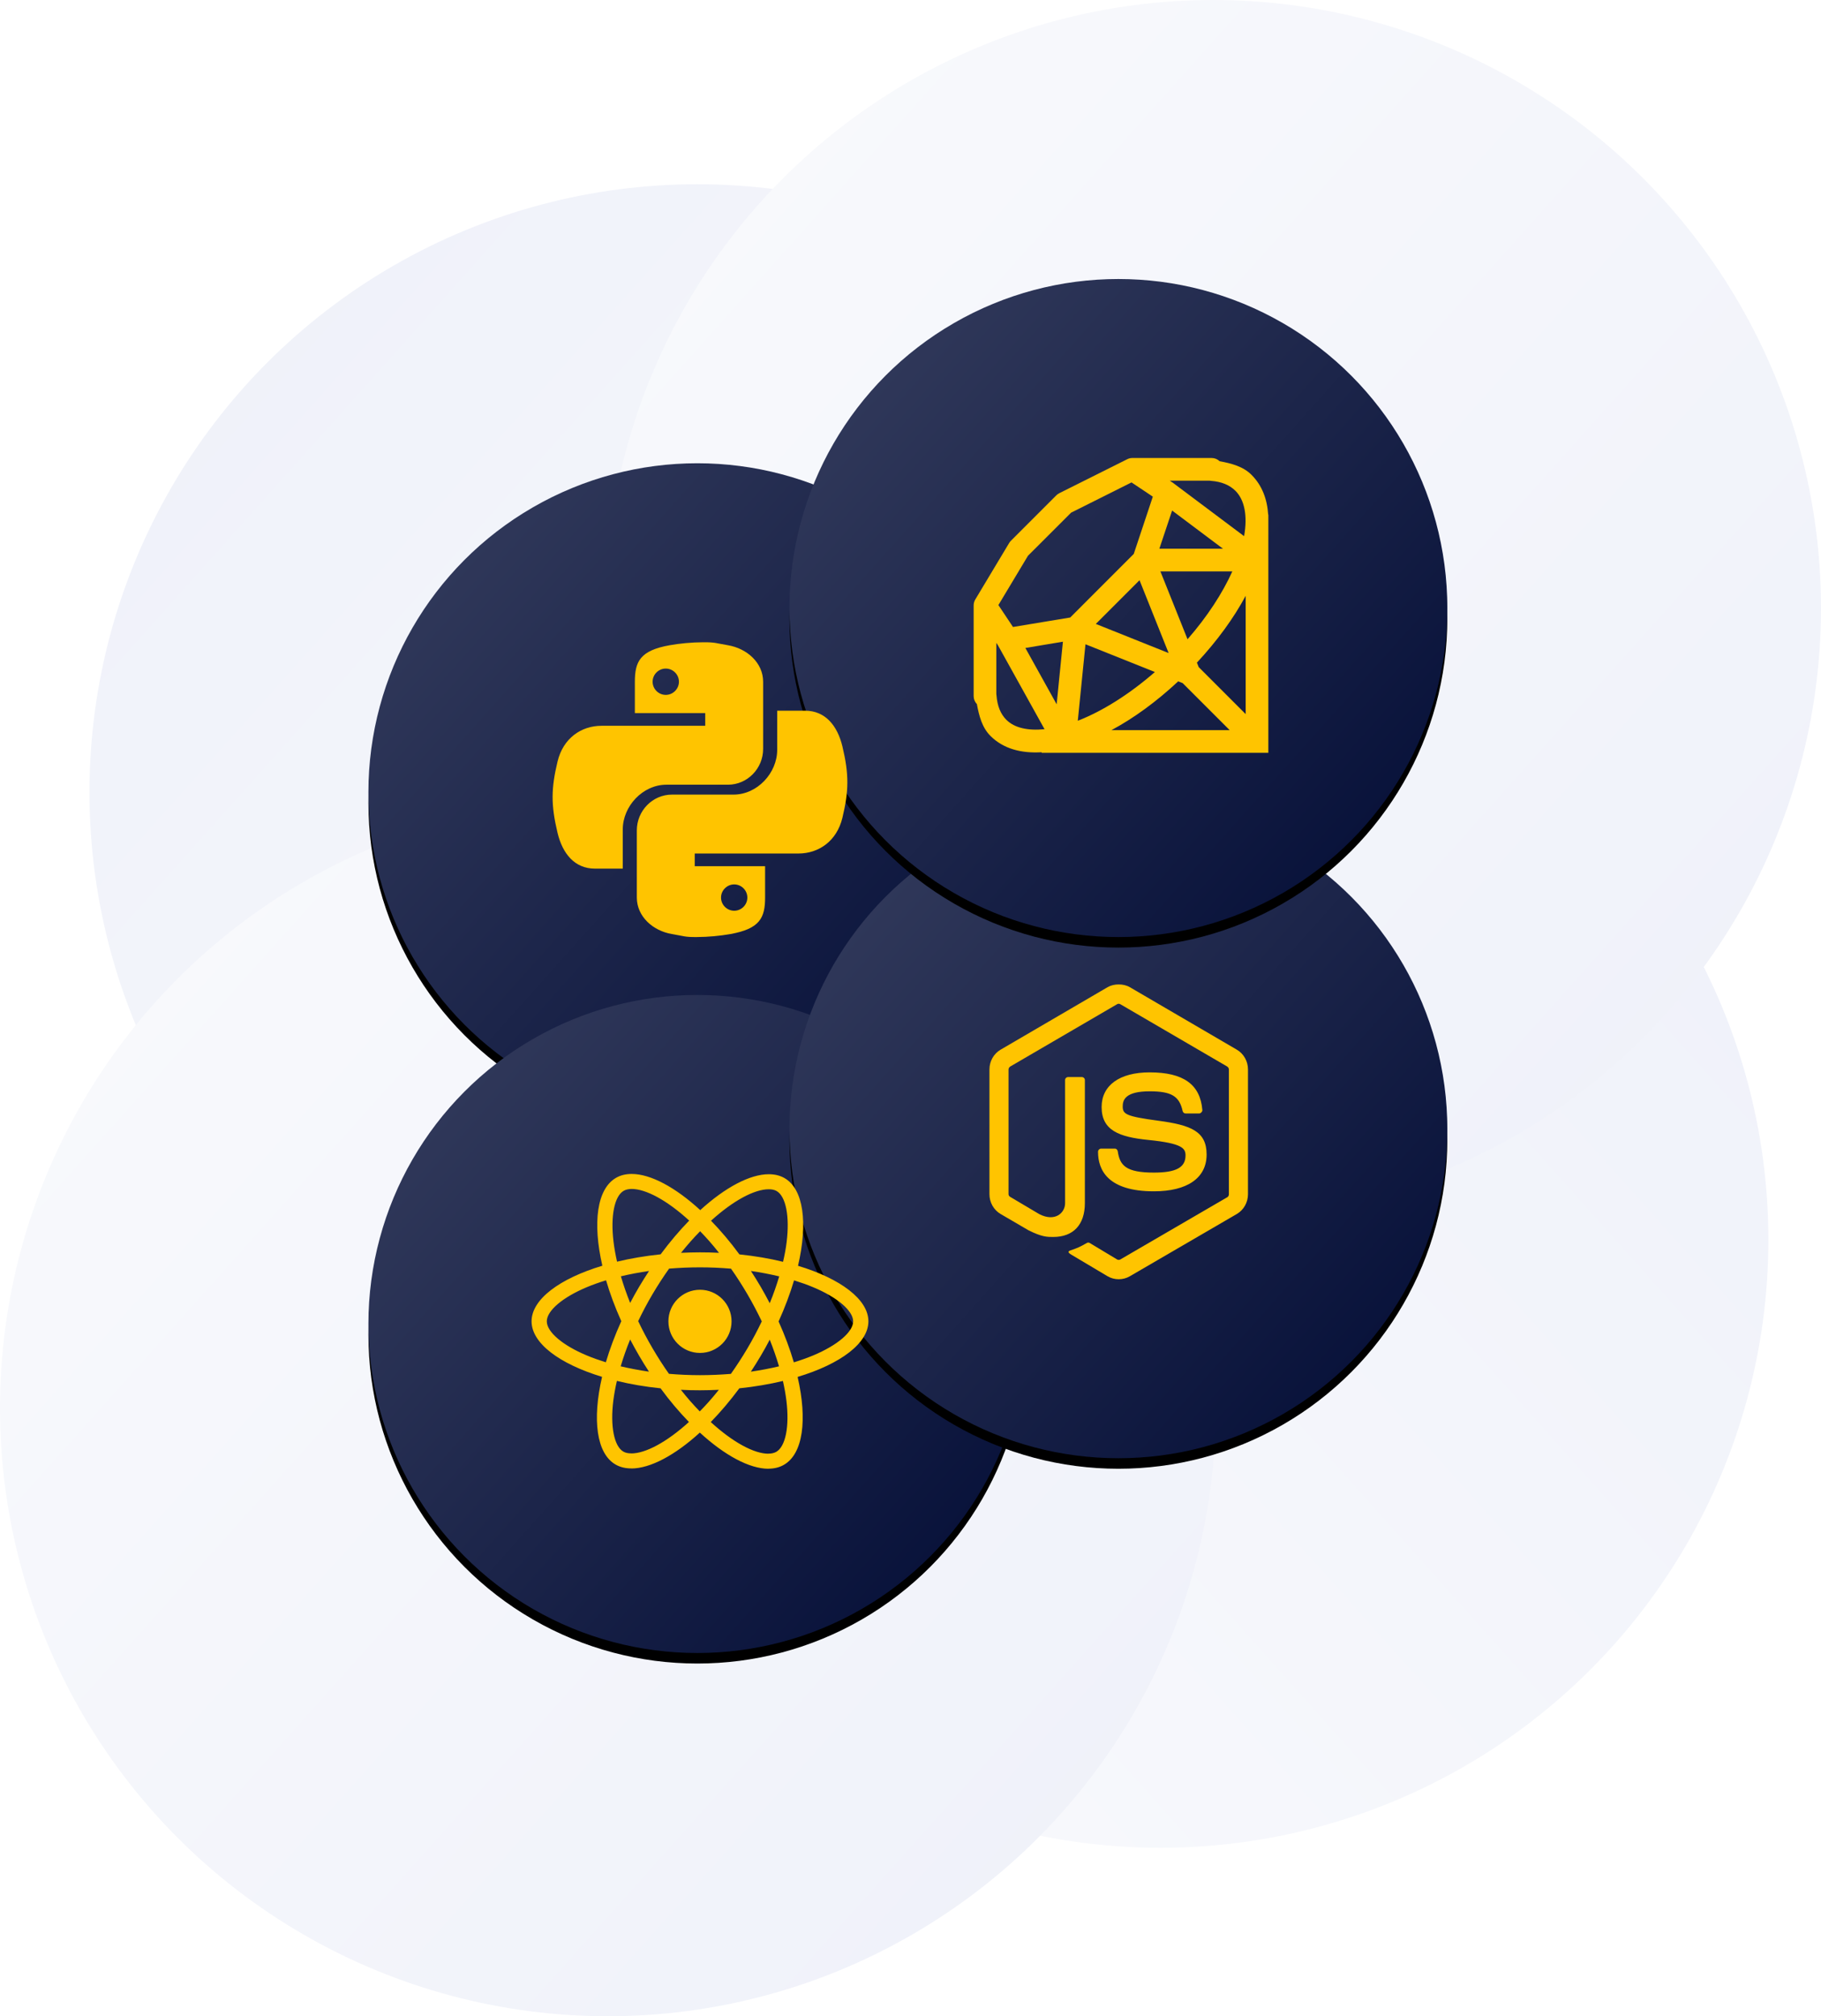 <?xml version="1.0" encoding="UTF-8"?>
<svg width="346px" height="383px" viewBox="0 0 346 383" version="1.1" xmlns="http://www.w3.org/2000/svg" xmlns:xlink="http://www.w3.org/1999/xlink">
    <!-- Generator: Sketch 53.2 (72643) - https://sketchapp.com -->
    <title>IntegrationClients</title>
    <desc>Created with Sketch.</desc>
    <defs>
        <linearGradient x1="100%" y1="95.31%" x2="1.8%" y2="7.447%" id="linearGradient-1">
            <stop stop-color="#F9FAFD" offset="0%"></stop>
            <stop stop-color="#EFF1F9" offset="100%"></stop>
        </linearGradient>
        <linearGradient x1="100%" y1="95.31%" x2="1.8%" y2="7.447%" id="linearGradient-2">
            <stop stop-color="#030D36" offset="0%"></stop>
            <stop stop-color="#343C5D" offset="100%"></stop>
        </linearGradient>
        <circle id="path-3" cx="132.5" cy="150.5" r="62.5"></circle>
        <filter x="-21.2%" y="-19.6%" width="142.4%" height="142.4%" filterUnits="objectBoundingBox" id="filter-4">
            <feOffset dx="0" dy="2" in="SourceAlpha" result="shadowOffsetOuter1"></feOffset>
            <feGaussianBlur stdDeviation="8.5" in="shadowOffsetOuter1" result="shadowBlurOuter1"></feGaussianBlur>
            <feColorMatrix values="0 0 0 0 0.012   0 0 0 0 0.051   0 0 0 0 0.212  0 0 0 0.092 0" type="matrix" in="shadowBlurOuter1"></feColorMatrix>
        </filter>
        <circle id="path-5" cx="132.5" cy="251.5" r="62.5"></circle>
        <filter x="-21.2%" y="-19.6%" width="142.4%" height="142.4%" filterUnits="objectBoundingBox" id="filter-6">
            <feOffset dx="0" dy="2" in="SourceAlpha" result="shadowOffsetOuter1"></feOffset>
            <feGaussianBlur stdDeviation="8.5" in="shadowOffsetOuter1" result="shadowBlurOuter1"></feGaussianBlur>
            <feColorMatrix values="0 0 0 0 0.012   0 0 0 0 0.051   0 0 0 0 0.212  0 0 0 0.092 0" type="matrix" in="shadowBlurOuter1"></feColorMatrix>
        </filter>
        <circle id="path-7" cx="212.5" cy="214.5" r="62.5"></circle>
        <filter x="-21.2%" y="-19.6%" width="142.4%" height="142.4%" filterUnits="objectBoundingBox" id="filter-8">
            <feOffset dx="0" dy="2" in="SourceAlpha" result="shadowOffsetOuter1"></feOffset>
            <feGaussianBlur stdDeviation="8.5" in="shadowOffsetOuter1" result="shadowBlurOuter1"></feGaussianBlur>
            <feColorMatrix values="0 0 0 0 0.012   0 0 0 0 0.051   0 0 0 0 0.212  0 0 0 0.092 0" type="matrix" in="shadowBlurOuter1"></feColorMatrix>
        </filter>
        <circle id="path-9" cx="212.5" cy="115.5" r="62.5"></circle>
        <filter x="-21.2%" y="-19.6%" width="142.4%" height="142.4%" filterUnits="objectBoundingBox" id="filter-10">
            <feOffset dx="0" dy="2" in="SourceAlpha" result="shadowOffsetOuter1"></feOffset>
            <feGaussianBlur stdDeviation="8.5" in="shadowOffsetOuter1" result="shadowBlurOuter1"></feGaussianBlur>
            <feColorMatrix values="0 0 0 0 0.012   0 0 0 0 0.051   0 0 0 0 0.212  0 0 0 0.092 0" type="matrix" in="shadowBlurOuter1"></feColorMatrix>
        </filter>
    </defs>
    <g id="Hub" stroke="none" stroke-width="1" fill="none" fill-rule="evenodd">
        <g id="Product-Framework" transform="translate(-854, -2187)">
            <g id="IntegrationClients" transform="translate(854, 2187)">
                <circle id="Oval" fill="url(#linearGradient-1)" cx="132.5" cy="150.5" r="115.5"></circle>
                <circle id="Oval" fill="url(#linearGradient-1)" transform="translate(220.5, 235.5) scale(-1, 1) translate(-220.5, -235.5) " cx="220.5" cy="235.5" r="115.5"></circle>
                <circle id="Oval" fill="url(#linearGradient-1)" transform="translate(115.5, 267.5) scale(-1, -1) translate(-115.5, -267.5) " cx="115.5" cy="267.5" r="115.5"></circle>
                <circle id="Oval" fill="url(#linearGradient-1)" transform="translate(230.5, 115.5) scale(-1, -1) translate(-230.5, -115.5) " cx="230.5" cy="115.5" r="115.5"></circle>
                <g id="Oval">
                    <use fill="black" fill-opacity="1" filter="url(#filter-4)" xlink:href="#path-3"></use>
                    <use fill="url(#linearGradient-2)" fill-rule="evenodd" xlink:href="#path-3"></use>
                </g>
                <g id="Oval">
                    <use fill="black" fill-opacity="1" filter="url(#filter-6)" xlink:href="#path-5"></use>
                    <use fill="url(#linearGradient-2)" fill-rule="evenodd" xlink:href="#path-5"></use>
                </g>
                <g id="Oval">
                    <use fill="black" fill-opacity="1" filter="url(#filter-8)" xlink:href="#path-7"></use>
                    <use fill="url(#linearGradient-2)" fill-rule="evenodd" xlink:href="#path-7"></use>
                </g>
                <g id="Oval">
                    <use fill="black" fill-opacity="1" filter="url(#filter-10)" xlink:href="#path-9"></use>
                    <use fill="url(#linearGradient-2)" fill-rule="evenodd" xlink:href="#path-9"></use>
                </g>
                <path d="M212.561,187 C211.815,187 211.089,187.156 210.446,187.524 L190.115,199.396 C188.799,200.162 188,201.61 188,203.15 L188,226.85 C188,228.39 188.799,229.836 190.115,230.604 L195.425,233.703 C198.004,234.989 198.956,234.969 200.13,234.969 C203.949,234.969 206.13,232.626 206.13,228.553 L206.13,205.157 C206.13,204.827 205.847,204.59 205.525,204.59 L202.979,204.59 C202.652,204.59 202.374,204.827 202.374,205.157 L202.374,228.553 C202.374,230.358 200.515,232.173 197.497,230.648 L191.971,227.374 C191.776,227.267 191.626,227.077 191.626,226.85 L191.626,203.15 C191.626,202.925 191.774,202.696 191.971,202.582 L212.259,190.754 C212.449,190.643 212.675,190.643 212.864,190.754 L233.152,202.582 C233.345,202.7 233.497,202.918 233.497,203.15 L233.497,226.85 C233.497,227.077 233.385,227.309 233.195,227.418 L212.864,239.246 C212.689,239.351 212.449,239.351 212.259,239.246 L207.036,236.104 C206.881,236.012 206.668,236.019 206.518,236.104 C205.076,236.93 204.805,237.026 203.453,237.501 C203.12,237.618 202.614,237.8 203.626,238.373 L210.446,242.433 C211.095,242.813 211.819,243 212.561,243 C213.314,243 214.027,242.813 214.677,242.433 L235.008,230.604 C236.323,229.83 237.123,228.39 237.123,226.85 L237.123,203.15 C237.123,201.61 236.323,200.165 235.008,199.396 L214.677,187.524 C214.039,187.156 213.308,187 212.561,187 L212.561,187 Z M218.436,203.702 C212.719,203.702 209.314,206.177 209.314,210.294 C209.314,214.76 212.693,215.987 218.18,216.54 C224.745,217.193 225.256,218.174 225.256,219.489 C225.256,221.769 223.469,222.742 219.246,222.742 C213.94,222.742 212.773,221.394 212.383,218.708 C212.337,218.42 212.118,218.188 211.829,218.188 L209.228,218.188 C208.908,218.188 208.632,218.468 208.632,218.795 C208.632,222.233 210.47,226.298 219.246,226.298 C225.599,226.298 229.263,223.761 229.263,219.315 C229.263,214.908 226.303,213.725 220.141,212.896 C213.914,212.058 213.321,211.648 213.321,210.164 C213.321,208.939 213.824,207.302 218.436,207.302 C222.555,207.302 224.078,208.205 224.702,211.032 C224.757,211.297 224.987,211.509 225.256,211.509 L227.856,211.509 C228.017,211.509 228.172,211.409 228.283,211.292 C228.392,211.167 228.469,211.026 228.453,210.858 C228.051,205.991 224.861,203.702 218.436,203.702 L218.436,203.702 Z" id="Node" fill="#FFC400"></path>
                <path d="M215.129,87 C214.798,87 214.477,87.083 214.187,87.228 L201.265,93.689 C201.058,93.793 200.872,93.928 200.706,94.093 L192.092,102.709 C191.968,102.833 191.854,102.967 191.761,103.123 L185.3,113.892 C185.104,114.223 185,114.607 185,115 C185,115.041 185,115.083 185,115.124 L185,132.231 C185,132.79 185.217,133.339 185.611,133.732 C186.025,135.99 186.605,138.216 188.199,139.8 C190.663,142.265 194.09,143.124 197.921,142.896 L197.921,143 L240.992,143 L240.992,106.54 C241.003,106.436 241.003,106.322 240.992,106.219 L240.992,97.769 L240.961,97.769 C240.775,94.808 239.791,92.188 237.793,90.2 C236.209,88.605 233.983,88.025 231.726,87.611 L231.726,87.601 C231.322,87.217 230.784,87 230.224,87 L215.15,87 C215.139,87 215.129,87 215.129,87 Z M222.263,91.308 L229.831,91.308 C229.904,91.328 229.986,91.339 230.069,91.339 C232.13,91.494 233.652,92.146 234.749,93.244 C236.457,94.953 237.079,97.945 236.385,101.849 L222.987,91.805 L222.905,91.732 C222.873,91.712 222.842,91.691 222.801,91.67 L222.263,91.308 Z M214.994,91.639 L219.043,94.342 L215.419,105.225 L203.347,117.299 L192.475,119.101 L189.701,114.938 L195.323,105.567 L203.512,97.386 L214.994,91.639 Z M222.708,96.982 L232.368,104.231 L220.285,104.231 L222.708,96.982 Z M220.482,108.538 L234.149,108.538 C232.285,112.67 229.417,117.102 225.638,121.43 L220.482,108.538 Z M216.516,110.216 L222.045,124.05 L208.213,118.521 L216.516,110.216 Z M236.685,113.178 L236.685,135.648 L227.76,126.722 L227.419,125.873 C231.27,121.731 234.418,117.413 236.685,113.178 Z M201.959,121.896 L200.769,133.784 L194.826,123.087 L201.959,121.896 Z M189.307,122.114 L189.618,122.58 L198.47,138.516 C195.26,138.837 192.734,138.247 191.243,136.756 C191.243,136.756 191.233,136.756 191.233,136.756 C190.135,135.658 189.493,134.146 189.338,132.075 C189.338,131.982 189.328,131.899 189.307,131.817 L189.307,122.114 Z M206.246,122.383 L219.436,127.654 C214.497,131.951 209.383,135.13 204.786,136.911 L206.246,122.383 Z M223.867,129.425 L224.716,129.766 L233.641,138.692 L211.184,138.692 C215.429,136.425 219.736,133.277 223.867,129.425 Z" id="Ruby" fill="#FFC400" fill-rule="nonzero"></path>
                <path d="M133.649,122 C131.377,122.009 129.149,122.231 127.243,122.567 C121.628,123.568 120.627,125.657 120.627,129.509 L120.627,135.46 L133.997,135.46 L133.997,137.868 L114.29,137.868 C110.434,137.868 106.996,140.233 105.934,144.669 C104.715,149.752 104.663,152.886 105.934,158.199 C106.882,162.149 109.18,165 113.037,165 L118.329,165 L118.329,157.562 C118.329,153.152 122.116,149.061 126.616,149.061 L138.315,149.061 C142.006,149.061 145,145.988 145,142.26 L145,129.509 C145,125.888 141.919,123.178 138.315,122.567 C136.034,122.186 135.921,121.991 133.649,122 Z M126.5,127 C127.863,127 129,128.12 129,129.5 C129,130.872 127.863,132 126.5,132 C125.128,132 124,130.872 124,129.5 C124,128.12 125.128,127 126.5,127 Z M147.671,135 L147.671,142.438 C147.671,146.848 143.884,150.939 139.384,150.939 L127.685,150.939 C123.994,150.939 121,154.011 121,157.739 L121,170.49 C121,174.112 124.081,176.83 127.685,177.432 C129.966,177.813 130.079,178.017 132.351,177.999 C134.623,177.99 136.851,177.769 138.757,177.432 C144.372,176.44 145.373,174.342 145.373,170.49 L145.373,164.54 L132.003,164.54 L132.003,162.131 L151.71,162.131 C155.566,162.131 159.004,159.767 160.066,155.331 C161.285,150.248 161.337,147.113 160.066,141.8 C159.118,137.851 156.82,135 152.963,135 L147.671,135 Z M139.5,168 C140.872,168 142,169.128 142,170.5 C142,171.88 140.872,173 139.5,173 C138.137,173 137,171.88 137,170.5 C137,169.128 138.137,168 139.5,168 Z" id="Python" fill="#FFC400"></path>
                <path d="M165,251.006 C165,255.159 159.717,259.107 151.629,261.555 C153.52,269.682 152.698,276.154 149.033,278.231 C148.172,278.718 147.18,278.949 146.084,278.949 C142.497,278.949 137.801,276.462 133.052,272.13 C128.304,276.488 123.607,279 120.02,279 C118.924,279 117.933,278.769 117.085,278.282 C113.406,276.206 112.571,269.72 114.45,261.568 C106.309,259.12 101,255.172 101,251.006 C101,246.854 106.283,242.919 114.397,240.458 C112.506,232.331 113.328,225.858 116.993,223.782 C117.854,223.295 118.846,223.064 119.942,223.064 L119.942,225.922 C119.342,225.922 118.833,226.025 118.442,226.256 C116.68,227.268 115.924,231.075 116.537,235.971 C116.693,237.163 116.915,238.407 117.215,239.688 C119.772,239.06 122.564,238.586 125.512,238.279 C127.247,235.907 129.073,233.767 130.9,231.883 C126.647,228.024 122.642,225.91 119.942,225.91 L119.942,223.051 C123.529,223.051 128.225,225.538 132.974,229.87 C137.722,225.512 142.419,223 146.006,223 L146.006,225.858 C143.293,225.858 139.301,227.986 135.048,231.87 C136.887,233.754 138.714,235.907 140.475,238.279 C143.41,238.586 146.202,239.06 148.759,239.676 C149.046,238.381 149.28,237.112 149.424,235.907 C150.024,231.011 149.254,227.204 147.48,226.204 C147.076,225.986 146.593,225.871 145.993,225.871 L145.993,223.013 C147.076,223.013 148.067,223.244 148.915,223.731 C152.594,225.807 153.429,232.293 151.55,240.445 C159.691,242.893 165,246.841 165,251.006 Z M148.015,242.457 C146.306,242.047 144.519,241.714 142.667,241.444 C143.306,242.419 143.945,243.418 144.545,244.444 C145.158,245.469 145.719,246.495 146.254,247.52 C146.932,245.815 147.532,244.111 148.015,242.457 Z M142.04,256.108 C143.019,254.429 143.919,252.711 144.741,250.994 C143.919,249.276 143.019,247.571 142.027,245.892 C141.01,244.175 139.953,242.547 138.87,241.022 C136.94,240.868 134.97,240.778 133,240.778 C131.017,240.778 129.047,240.868 127.104,241.034 C126.021,242.56 124.977,244.2 123.96,245.931 C122.981,247.61 122.068,249.327 121.259,251.045 C122.081,252.762 122.981,254.467 123.973,256.146 C124.99,257.864 126.047,259.492 127.13,261.017 C129.06,261.171 131.03,261.26 133,261.26 C134.983,261.26 136.953,261.171 138.896,261.004 C139.979,259.479 141.023,257.838 142.04,256.108 Z M146.254,254.442 C145.719,255.467 145.158,256.505 144.558,257.531 C143.958,258.569 143.319,259.581 142.68,260.568 C144.545,260.299 146.345,259.953 148.054,259.543 C147.559,257.877 146.958,256.159 146.254,254.442 Z M133.026,268.118 C134.226,266.887 135.439,265.516 136.614,264.016 C135.426,264.08 134.213,264.106 132.987,264.106 C131.774,264.106 130.574,264.068 129.4,264.016 C130.6,265.516 131.813,266.887 133.026,268.118 Z M123.32,260.568 C122.681,259.594 122.055,258.594 121.442,257.569 C120.829,256.544 120.268,255.518 119.733,254.493 C119.055,256.198 118.455,257.902 117.972,259.556 C119.681,259.966 121.468,260.299 123.32,260.568 Z M132.961,233.895 C131.761,235.125 130.547,236.497 129.373,237.997 C130.561,237.932 131.774,237.907 133,237.907 C134.213,237.907 135.413,237.945 136.587,237.997 C135.387,236.497 134.174,235.125 132.961,233.895 Z M123.307,241.444 C121.442,241.714 119.642,242.06 117.933,242.457 C118.428,244.123 119.029,245.841 119.733,247.558 C120.268,246.533 120.829,245.508 121.429,244.482 C122.029,243.444 122.668,242.431 123.307,241.444 Z M111.501,257.492 C112.636,257.966 113.863,258.402 115.154,258.799 C115.885,256.3 116.85,253.698 118.05,251.032 C116.837,248.353 115.859,245.738 115.115,243.226 C113.85,243.623 112.623,244.046 111.501,244.521 C106.883,246.443 103.896,248.994 103.896,251.006 C103.896,253.019 106.883,255.557 111.501,257.492 Z M118.52,275.808 C118.911,276.026 119.407,276.142 119.994,276.154 C122.707,276.154 126.699,274.027 130.952,270.143 C129.113,268.259 127.286,266.106 125.525,263.734 C122.59,263.427 119.798,262.952 117.241,262.337 C116.954,263.632 116.72,264.901 116.576,266.106 C115.976,271.002 116.746,274.809 118.52,275.808 Z M149.463,266.041 C149.32,264.849 149.085,263.606 148.785,262.312 C146.228,262.94 143.436,263.414 140.488,263.721 C138.753,266.093 136.927,268.233 135.1,270.117 C139.353,273.976 143.358,276.09 146.058,276.09 C146.658,276.09 147.167,275.988 147.559,275.757 C149.32,274.745 150.076,270.938 149.463,266.041 Z M154.486,257.492 C159.104,255.569 162.091,253.019 162.104,251.006 C162.104,248.994 159.117,246.456 154.499,244.521 C153.351,244.046 152.124,243.611 150.833,243.213 C150.102,245.713 149.137,248.315 147.937,250.981 C149.15,253.66 150.128,256.274 150.872,258.787 C152.137,258.389 153.364,257.966 154.486,257.492 Z M133,257 C129.686,257 127,254.314 127,251 C127,247.686 129.686,245 133,245 C136.314,245 139,247.686 139,251 C139,254.314 136.314,257 133,257 Z" id="Combined-Shape" fill="#FFC400" fill-rule="nonzero" transform="translate(133, 251) scale(1, -1) translate(-133, -251) "></path>
            </g>
        </g>
    </g>
</svg>